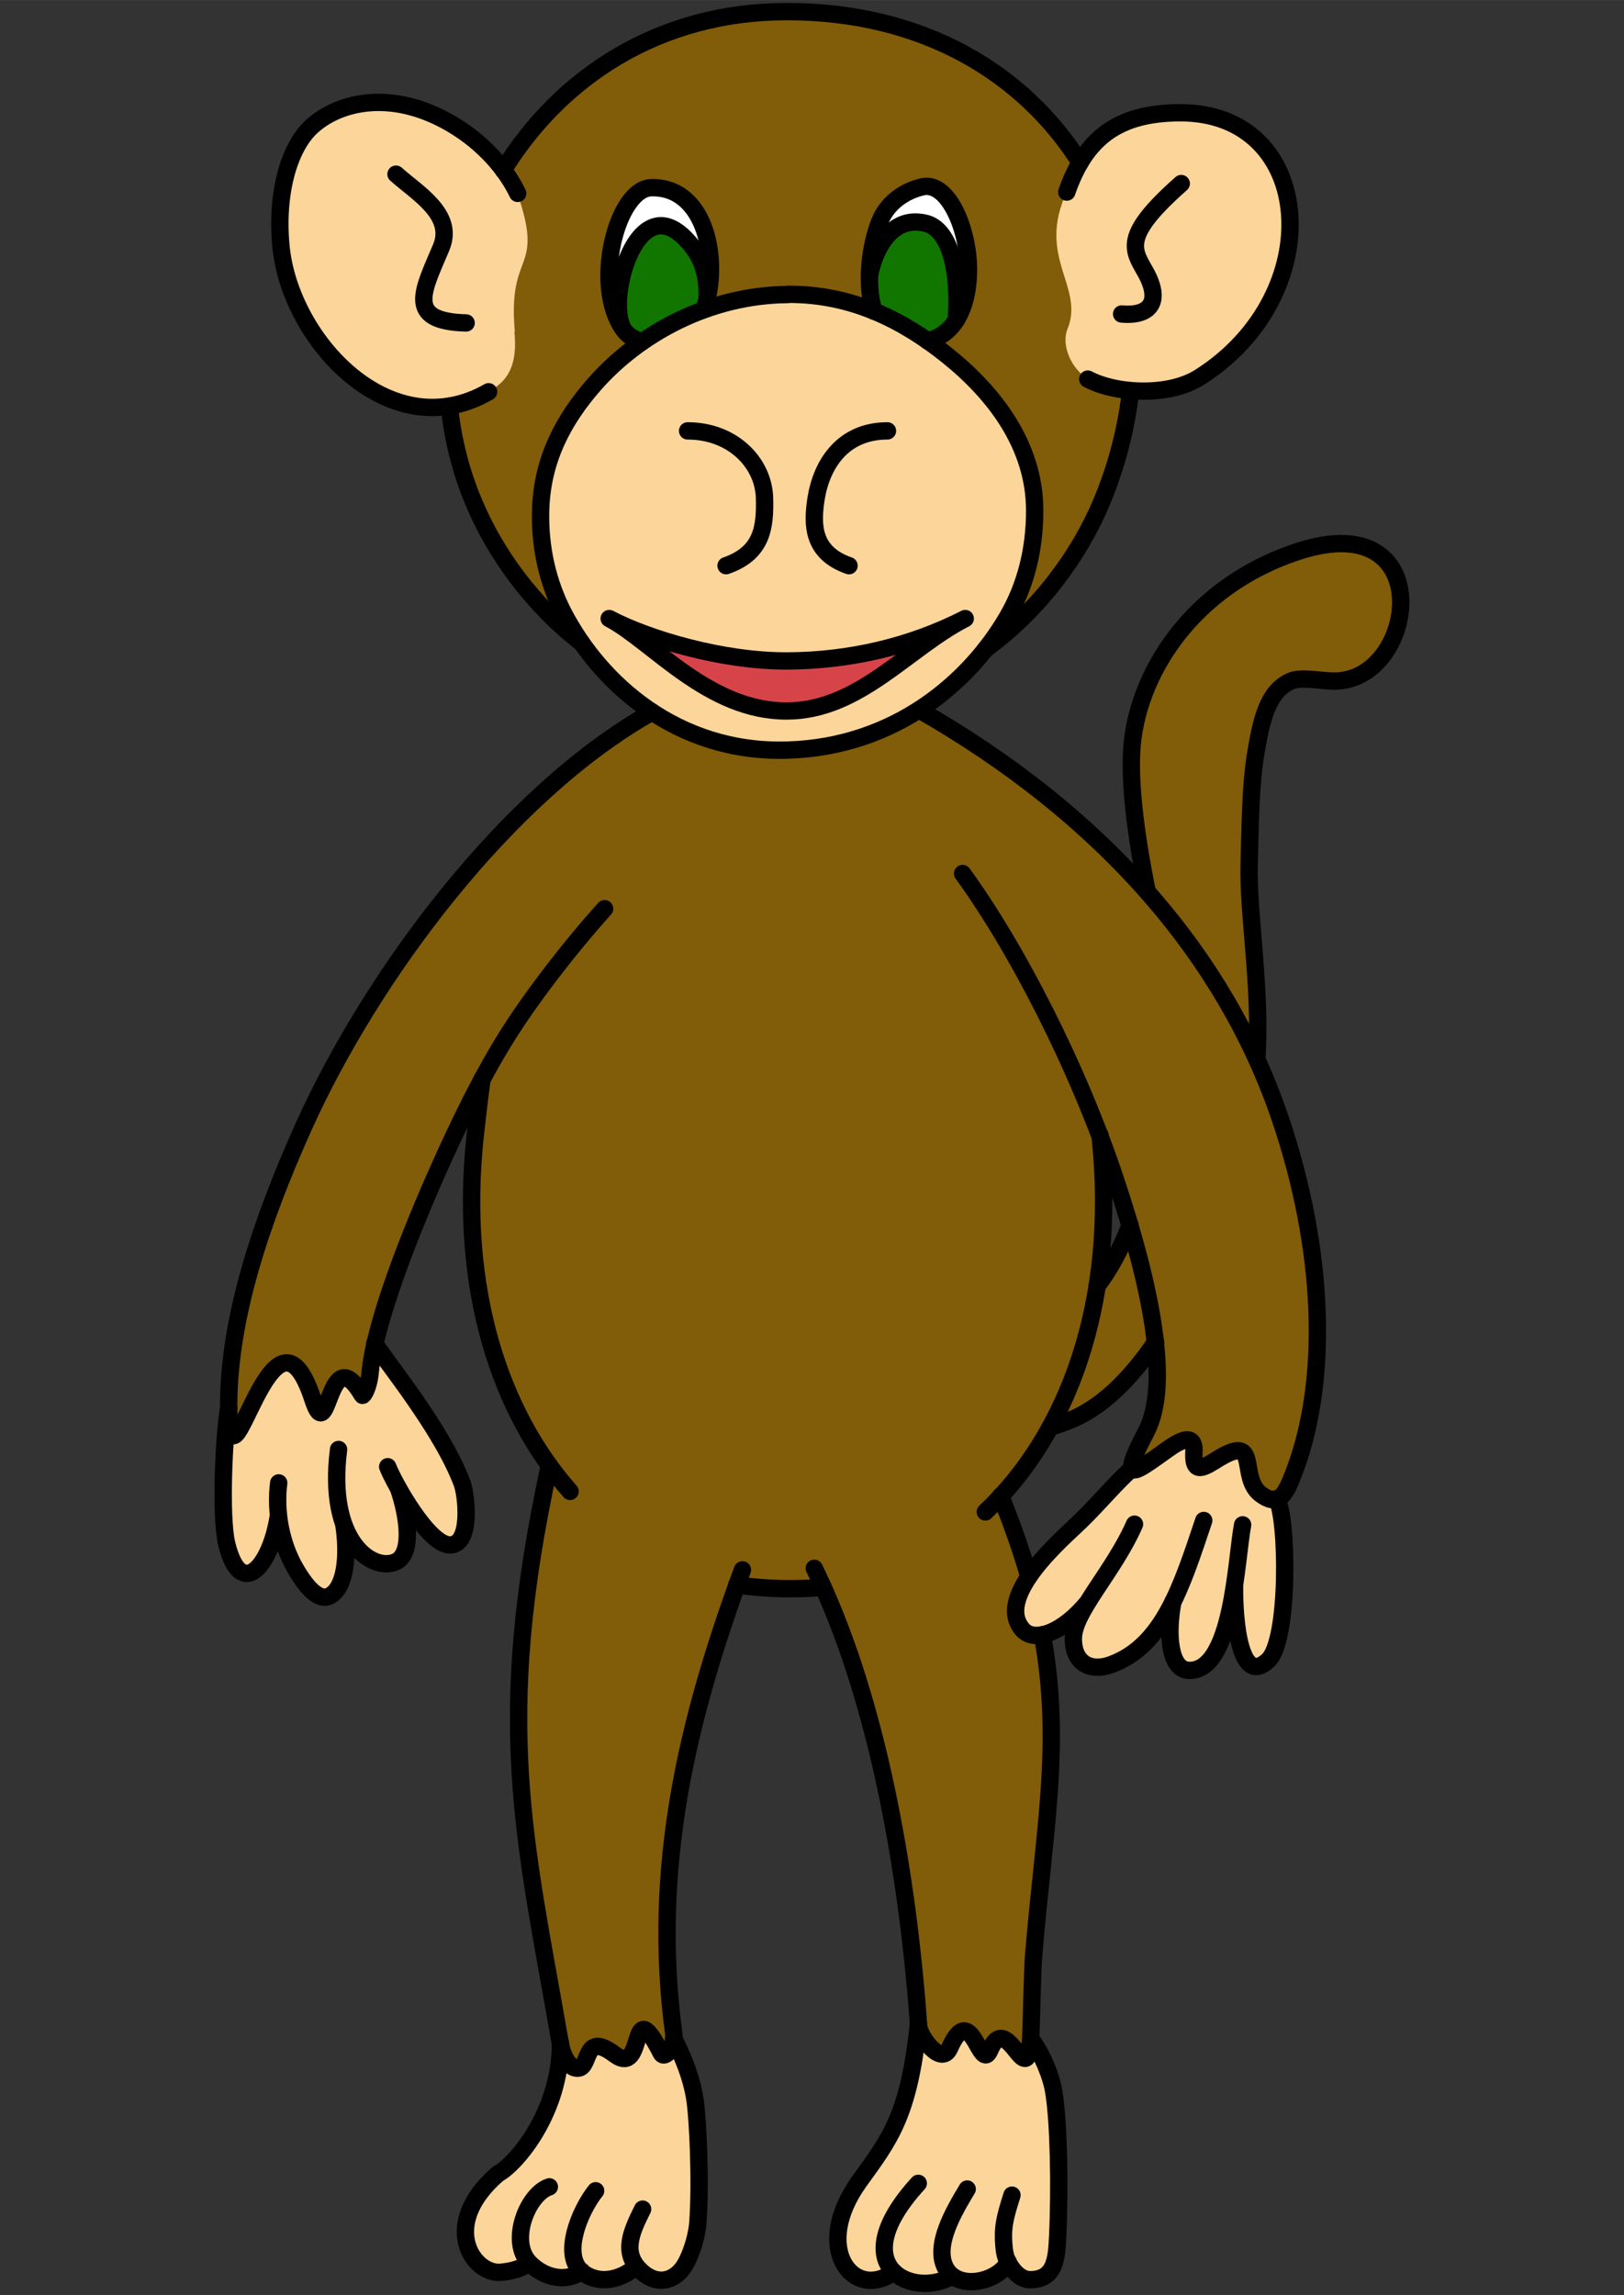 <?xml version="1.0" encoding="UTF-8"?>
<!DOCTYPE svg PUBLIC "-//W3C//DTD SVG 1.1//EN" "http://www.w3.org/Graphics/SVG/1.1/DTD/svg11.dtd">
<!-- Creator: CorelDRAW X6 -->
<svg xmlns="http://www.w3.org/2000/svg" xml:space="preserve" width="74.348mm" height="105.04mm" version="1.1" style="shape-rendering:geometricPrecision; text-rendering:geometricPrecision; image-rendering:optimizeQuality; fill-rule:evenodd; clip-rule:evenodd"
viewBox="0 0 7435 10504"
 xmlns:xlink="http://www.w3.org/1999/xlink">
 <rect x="0" y="0" width="7435" height="10504" fill="#333333" stroke="none"/>
 <defs>
  <style type="text/css">
   <![CDATA[
    .str0 {stroke:black;stroke-width:79.37;stroke-linecap:round;stroke-linejoin:round}
    .fil5 {fill:none}
    .fil0 {fill:#117600}
    .fil3 {fill:#815C09}
    .fil4 {fill:#D6444A}
    .fil2 {fill:#FCD59A}
    .fil1 {fill:white}
   ]]>
  </style>
 </defs>
 <g id="Colour">
  <path class="fil0" d="M3237 1369c5,-100 -22,-180 -64,-235 -179,-236 -308,-4 -336,184 -10,63 -10,130 13,184 1,2 2,3 3,5 12,17 26,30 42,39 4,2 39,19 42,21 86,-60 183,-111 286,-149 5,-16 10,-32 14,-48z"/>
  <path class="fil0" d="M4378 1465c19,-265 -42,-420 -140,-443 -178,-44 -247,166 -258,247 0,0 0,0 0,0 0,55 6,109 21,155 88,36 170,83 247,136l21 -6c48,-16 84,-48 110,-89z"/>
  <path class="fil1" d="M3237 1369c52,-218 -21,-516 -256,-510 -156,4 -268,440 -131,643 -23,-54 -23,-121 -13,-184 28,-188 157,-420 336,-184 42,55 69,135 64,235z"/>
  <path class="fil1" d="M4434 1237c1,-181 -89,-404 -207,-383 -87,19 -164,74 -199,159 -29,71 -47,165 -48,255 11,-81 81,-291 258,-247 97,24 158,179 140,443 38,-60 55,-142 56,-228z"/>
  <path class="fil2" d="M2116 6792c-95,-256 -367,-579 -400,-642 -11,48 -18,91 -22,128 -7,75 -33,112 -36,107 -158,-270 -152,248 -226,21 -184,-568 -383,517 -386,39 -22,120 -39,496 -9,621 63,259 201,108 237,-132 9,86 35,171 75,242 69,121 123,151 162,128 72,-41 83,-191 62,-326 55,154 168,202 236,173 81,-34 60,-204 14,-338 61,110 163,258 234,260 103,3 78,-226 58,-281z"/>
  <path class="fil2" d="M4533 9384c-46,110 -84,-236 -185,-8 -37,83 -138,-52 -142,-106 0,-3 0,-7 -1,-10 -43,422 -131,530 -271,724 -220,306 -27,549 158,415 64,63 184,69 268,19 75,57 216,15 256,-63 1,1 1,2 2,3 32,55 67,76 99,76 116,0 121,-99 126,-193 11,-232 5,-533 -18,-669 -12,-72 -52,-169 -104,-240 -16,255 -107,-138 -187,51z"/>
  <path class="fil2" d="M3027 9396c-149,-292 -69,114 -213,6 -154,-116 -102,81 -180,62 -29,-7 -57,-50 -69,-112 0,312 -199,550 -287,598 -270,234 -113,462 14,450 42,-4 88,-13 131,-42 60,63 163,94 239,37 3,3 7,6 11,9 69,48 163,35 241,-32 4,6 9,11 14,17 77,78 165,53 210,-28 33,-60 52,-138 56,-187 14,-202 -1,-473 -12,-555 -18,-134 -82,-255 -99,-290 -5,54 -44,92 -57,66z"/>
  <path class="fil2" d="M5582 6672c-66,40 -123,84 -117,-26 7,-119 -110,-20 -159,14 -58,40 -113,82 -124,61 -67,57 -147,154 -235,240 -41,41 -163,145 -238,255 -58,86 -87,176 -28,242 21,23 52,31 90,23 61,-12 139,-63 210,-151 -40,65 -68,121 -68,169 0,113 79,154 175,118 131,-49 215,-153 282,-288 -29,151 -15,311 71,315 129,6 182,-198 211,-389 -2,165 25,467 155,342 96,-92 89,-650 38,-739 -20,8 -44,3 -76,-21 -103,-77 -1,-278 -189,-166z"/>
  <path class="fil3" d="M6101 3118c386,12 498,-806 -156,-594 -496,161 -746,574 -764,915 -10,183 29,435 71,643 8,9 16,19 24,28 191,221 353,467 476,738 21,-327 -41,-663 -35,-896 6,-192 7,-364 30,-501 25,-148 52,-283 159,-331 46,-20 125,-3 193,-1z"/>
  <path class="fil3" d="M5289 6143c-17,-159 -59,-342 -116,-534 -43,109 -93,204 -151,277 -39,245 -114,462 -217,649 26,-9 53,-18 80,-28 152,-58 288,-193 404,-363z"/>
  <path class="fil3" d="M2850 1501c-137,-202 -25,-638 131,-643 236,-7 308,292 256,510 -4,17 -9,33 -14,48 119,-43 248,-68 382,-70 145,-1 276,28 395,76 -15,-47 -21,-100 -21,-155 0,0 0,0 0,0 1,-90 19,-184 48,-255 35,-85 112,-140 199,-159 118,-20 208,202 207,383 -1,86 -17,167 -56,228 -19,30 -39,50 -62,65 -14,10 -30,18 -47,24l-21 6c31,21 60,44 89,67 217,174 400,413 400,710 0,251 -82,475 -243,646 252,-177 443,-432 549,-683 71,-169 115,-342 134,-513 111,10 232,-7 317,-61 594,-378 531,-1210 -88,-1210 -228,0 -368,73 -460,227 -259,-409 -719,-691 -1342,-691 -592,0 -1039,304 -1299,725 -56,-75 -134,-149 -233,-208 -273,-163 -518,-107 -645,9 -106,97 -165,312 -140,555 39,372 387,787 770,724 16,152 53,301 113,442 99,236 274,476 505,651 -136,-172 -205,-387 -199,-614 6,-235 105,-418 246,-579 62,-71 135,-136 217,-193 -4,-2 -39,-19 -42,-21 -16,-9 -30,-22 -42,-39 -1,-1 -2,-3 -3,-5z"/>
  <path class="fil3" d="M5252 4081c-293,-333 -653,-609 -1044,-833 -164,105 -365,177 -602,185 -245,7 -453,-64 -621,-175 -669,378 -1284,1210 -1592,1891 -199,441 -344,879 -346,1274 0,7 0,15 0,21 3,478 201,-607 386,-39 74,227 69,-291 226,-21 3,5 29,-32 36,-107 3,-37 11,-80 22,-128 45,-196 149,-478 283,-779 63,-143 132,-291 208,-431 -12,86 -23,174 -32,264 -66,626 79,1144 341,1505 -258,1186 -113,1704 50,2643 0,1 0,1 0,2 11,62 40,105 69,112 77,19 26,-178 180,-62 144,108 64,-299 213,-6 13,26 52,-12 57,-66 1,-9 1,-18 -1,-27 -96,-725 48,-1379 289,-2048 127,19 270,22 396,11 247,550 370,1250 424,1837 5,54 9,106 13,157 0,3 0,7 1,10 4,55 105,189 142,106 101,-228 139,117 185,8 80,-189 171,204 187,-51 0,-3 0,-7 1,-11 4,-86 7,-290 13,-369 47,-577 132,-968 40,-1471 -38,7 -70,0 -90,-23 -59,-67 -30,-156 28,-242 -33,-115 -75,-237 -129,-369 84,-91 159,-196 223,-313 103,-186 178,-404 217,-649 33,-209 40,-437 14,-682l-1 -8c26,67 50,134 72,201 24,71 46,142 66,212 56,192 99,375 116,534 19,170 9,313 -42,410 -55,105 -71,153 -64,168 11,21 66,-21 124,-61 49,-34 166,-133 159,-14 -6,110 50,65 117,26 187,-112 86,89 189,166 32,24 57,29 76,21 27,-11 45,-46 63,-90 180,-438 151,-1055 -51,-1651 -32,-93 -67,-183 -107,-271 -123,-271 -285,-516 -476,-738l-24 -28z"/>
  <path class="fil2" d="M5493 1726c594,-378 531,-1210 -88,-1210 -228,0 -368,73 -460,227 -23,40 -44,85 -61,135 -141,300 83,434 3,628 -29,71 15,181 94,228 51,27 121,46 196,52 111,10 232,-7 317,-61z"/>
  <path class="fil2" d="M2357 1517c-34,-378 137,-265 12,-632 -17,-35 -39,-71 -66,-107 -56,-75 -134,-149 -233,-208 -273,-163 -518,-107 -645,9 -106,97 -165,312 -140,555 39,372 387,787 770,724 60,-10 120,-31 180,-66 120,-59 130,-167 120,-275z"/>
  <path class="fil2" d="M3606 1347c295,-2 531,120 731,280 217,174 400,413 400,710 0,179 -42,345 -125,487 -169,292 -510,594 -1006,609 -509,16 -860,-310 -1025,-625 -74,-142 -110,-303 -106,-470 6,-235 105,-418 246,-579 204,-232 525,-408 885,-411z"/>
  <path class="fil4" d="M4419 2831c-248,127 -528,193 -816,194 -297,1 -635,-100 -814,-194 197,103 455,425 814,423 330,-1 552,-288 816,-423z"/>
 </g>
 <g id="lineart">
  <path class="fil5 str0" d="M3606 1347c295,-2 531,120 731,280 217,174 400,413 400,710 0,179 -42,345 -125,487 -169,292 -510,594 -1006,609 -509,16 -860,-310 -1025,-625 -74,-142 -110,-303 -106,-470 6,-235 105,-418 246,-579 204,-232 525,-408 885,-411z"/>
  <path class="fil5 str0" d="M5036 5196l1 8c80,762 -152,1363 -526,1716m-742 345c-126,11 -269,8 -396,-11m-763 -428c-320,-361 -509,-925 -435,-1623 10,-90 20,-179 32,-264"/>
  <path class="fil5 str0" d="M3223 1417c76,-219 11,-565 -242,-558 -157,5 -270,447 -128,647 12,17 26,30 42,39 4,2 39,19 42,21"/>
  <path class="fil5 str0" d="M2304 778c260,-421 707,-725 1299,-725 623,0 1083,282 1342,691m231 1044c-19,171 -63,344 -134,513 -103,244 -286,492 -529,669m-1850 -27c-225,-174 -396,-410 -493,-642 -60,-141 -97,-290 -113,-442"/>
  <path class="fil5 str0" d="M2768 4159c-162,180 -336,407 -444,579 -122,194 -230,419 -325,633 -166,375 -287,720 -304,908 -7,75 -33,112 -36,107 -158,-270 -152,248 -226,21 -187,-577 -388,549 -386,17 2,-394 147,-833 346,-1274 308,-681 923,-1514 1592,-1891m1223 -10c403,230 771,516 1069,861 253,293 455,629 584,1009 202,595 231,1213 51,1651 -32,78 -64,126 -140,69 -103,-77 -1,-278 -189,-166 -66,40 -123,84 -117,-26 7,-119 -110,-20 -159,14 -100,70 -192,142 -60,-107 116,-220 20,-675 -140,-1155 -172,-517 -454,-1063 -700,-1401"/>
  <path class="fil5 str0" d="M5183 6721c-67,57 -147,154 -235,240 -73,72 -401,345 -266,498 54,61 185,14 300,-128m212 -355c-96,219 -280,401 -280,524 0,113 79,154 175,118 237,-88 321,-358 422,-659m-141 371c-29,151 -15,311 71,315 204,10 218,-513 248,-666m-37 277c-2,165 25,467 155,342 96,-92 89,-650 38,-739"/>
  <path class="fil5 str0" d="M1047 6445c-22,120 -39,496 -9,621 63,259 201,108 237,-132m1 -147c-17,133 11,277 74,388 69,121 123,151 162,128 72,-41 83,-191 62,-326m-24 -343c-54,422 155,560 260,515 81,-34 60,-204 14,-338m-49 -98c29,75 185,355 283,358 103,3 78,-226 58,-281 -95,-256 -367,-579 -400,-642"/>
  <path class="fil5 str0" d="M5408 840c-266,235 -225,298 -167,399 79,137 30,210 -106,198"/>
  <path class="fil5 str0" d="M4001 1424c-39,-123 -19,-297 27,-411 35,-85 112,-140 199,-159 118,-20 208,202 207,383 -1,144 -48,276 -166,317 -2,1 -19,6 -21,6"/>
  <path class="fil5 str0" d="M4063 1972c-205,0 -302,153 -327,311 -19,122 -16,248 151,306"/>
  <path class="fil5 str0" d="M3148 1972c205,0 346,144 352,304 4,136 -9,255 -176,313"/>
  <path class="fil5 str0" d="M2515 6708c-258,1186 -113,1704 50,2643 11,63 40,107 69,114 77,19 26,-178 180,-62 144,108 64,-299 213,-6 15,30 66,-25 57,-93 -100,-751 59,-1425 315,-2119"/>
  <path class="fil5 str0" d="M3728 7178c275,562 408,1306 464,1924 5,57 10,113 13,167 4,55 105,189 142,106 101,-228 139,117 185,8 81,-191 173,214 187,-61 4,-86 7,-290 13,-369 47,-577 132,-968 40,-1471m-62 -266c-33,-115 -75,-237 -129,-369"/>
  <path class="fil5 str0" d="M2727 10027c-61,76 -140,248 -87,342 8,14 19,27 33,36 69,48 163,35 241,-32m28 -262c-52,104 -94,197 -13,278 77,78 165,53 210,-28 33,-60 52,-138 56,-187 14,-202 -1,-473 -12,-555 -18,-134 -82,-255 -99,-290m-518 23c0,312 -199,550 -287,598 -270,234 -113,462 14,450 42,-4 88,-13 131,-42m91 -349c-99,32 -187,248 -91,348 60,63 163,95 239,38"/>
  <path class="fil5 str0" d="M4205 9260c-43,422 -131,530 -271,724 -220,306 -27,549 158,415"/>
  <path class="fil5 str0" d="M4204 9993c-353,386 -20,530 156,424"/>
  <path class="fil5 str0" d="M4428 10019c-62,103 -151,255 -101,357 54,112 242,69 289,-23"/>
  <path class="fil5 str0" d="M4633 10047c-33,103 -44,149 -37,231 2,29 8,57 21,80 32,55 67,76 99,76 116,0 121,-99 126,-193 11,-232 5,-533 -18,-669 -12,-72 -52,-169 -104,-240"/>
  <path class="fil5 str0" d="M4884 879c86,-248 235,-363 521,-363 619,0 683,832 88,1210 -142,91 -385,77 -513,9"/>
  <path class="fil5 str0" d="M1813 797c94,85 270,184 207,335 -83,198 -167,339 114,346"/>
  <path class="fil5 str0" d="M2850 1501c-23,-54 -23,-121 -13,-184 28,-188 157,-420 336,-184 42,55 69,135 64,235"/>
  <path class="fil5 str0" d="M3980 1269c11,-81 80,-291 258,-247 97,24 158,179 140,443"/>
  <path class="fil5 str0" d="M2370 885c-52,-108 -152,-228 -298,-315 -273,-163 -518,-107 -645,9 -106,97 -165,312 -140,555 45,429 502,917 950,659"/>
  <path class="fil5 str0" d="M5023 5885c57,-73 108,-168 151,-277m78 -1527c-42,-208 -81,-459 -71,-643 18,-341 269,-754 764,-915 653,-212 542,606 156,594 -69,-2 -148,-20 -193,1 -107,48 -134,183 -159,331 -23,137 -25,309 -30,501 -7,233 56,569 35,896m-463 1296c-116,170 -251,306 -404,363 -27,10 -54,20 -80,28"/>
  <path class="fil5 str0" d="M4419 2831c-248,127 -528,193 -816,194 -297,1 -635,-100 -814,-194 197,103 455,425 814,423 330,-1 552,-288 816,-423z"/>
 </g>
</svg>
